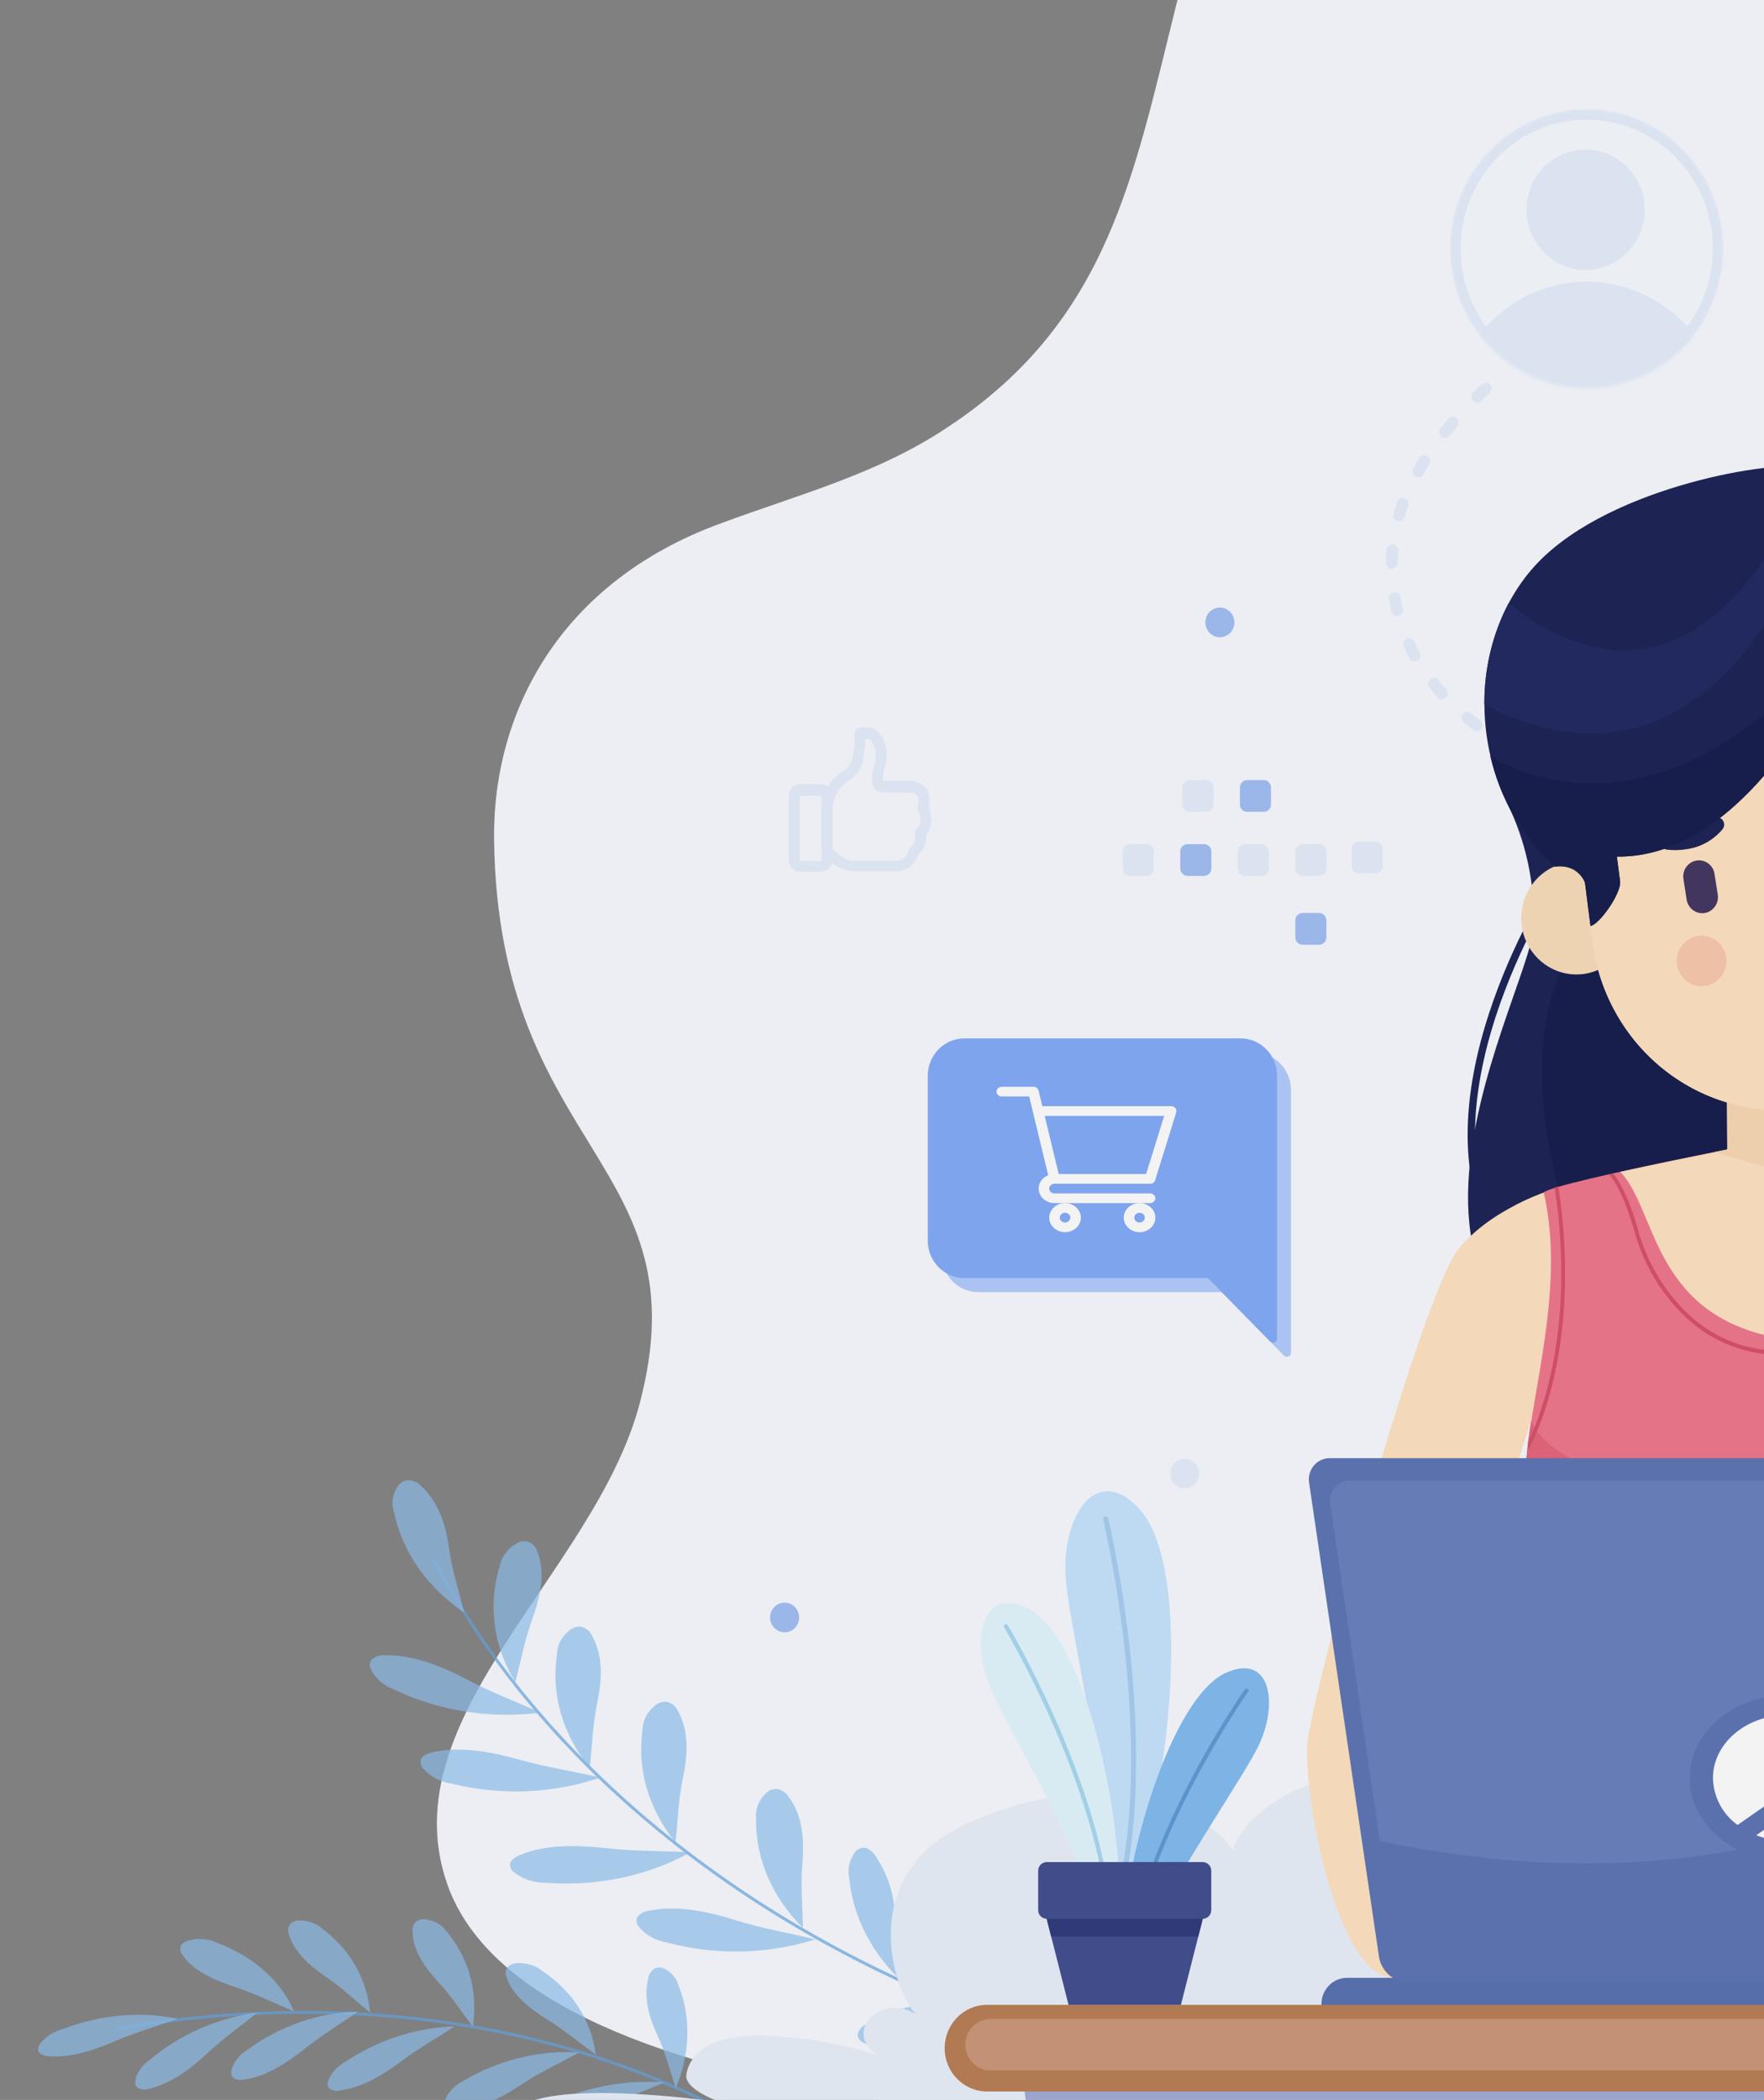 <svg width="579" height="689" viewBox="0 0 579 689" fill="none" xmlns="http://www.w3.org/2000/svg">
<rect x="0" y="0" width="579" height="689" fill="#808080" stroke="none"/>
<g opacity="0.9">
<path d="M209.869 460.831C231.034 381.441 163.691 378.265 162.172 275.852C161.564 233.988 183.539 191.17 236.35 171.799C262.275 162.166 288.148 155.55 311.238 140.043C363.897 105.217 372.096 57.555 386.223 1.029C417.768 -123.084 529.976 -203.084 652.763 -199.909C741.321 -197.58 821.373 -194.616 902.084 -116.179C957.528 -62.247 956.932 3.911 1008.07 59.325C1062.35 118.021 1073.56 146.178 1147.89 165.178C1218.12 182.803 1294.58 203.974 1348.35 257.535C1398.98 307.762 1391.54 360.319 1369.87 422.031C1345.97 490.041 1397.82 536.352 1451.85 562.868C1497.42 585.15 1557.87 583.192 1579.04 636.595C1601.92 694.444 1533.87 695.396 1470.63 695.396C1407.39 695.396 679.953 690.104 451.038 697.408C389.416 699.313 174.482 698.23 146.734 617.994C127.797 563.321 195.033 516.086 209.869 460.831Z" fill="#F7FAFF"/>
<path opacity="0.7" d="M142.275 511.459C177.095 578.072 244.57 632.569 325.277 662.101" stroke="#5FA3E1" stroke-miterlimit="10"/>
<path opacity="0.7" d="M152.527 529.254C140.162 520.824 131.92 509.021 129.313 496.011C128.798 494.476 128.693 492.867 129.007 491.296C129.321 489.724 130.046 488.227 131.132 486.907C131.822 486.211 132.799 485.748 133.879 485.606C134.743 485.638 135.586 485.832 136.344 486.173C137.102 486.514 137.754 486.993 138.251 487.573C144.286 493.156 146.414 500.896 147.459 508.318C148.504 515.741 150.477 521.229 152.373 529.254" fill="#8CC0F1"/>
<path opacity="0.7" d="M169.126 551.903C161.907 540.128 160.094 526.618 164.019 513.838C164.296 512.258 164.986 510.747 166.041 509.405C167.096 508.064 168.491 506.925 170.132 506.066C171.079 505.644 172.189 505.542 173.227 505.781C174.011 506.072 174.701 506.511 175.239 507.062C175.777 507.614 176.148 508.261 176.322 508.953C179.185 516.058 177.367 523.83 174.736 531.158C172.105 538.485 171.254 543.846 169.126 551.966" fill="#8CC0F1"/>
<path opacity="0.7" d="M193.538 580.007C184.644 569.07 180.841 555.876 182.821 542.831C182.821 541.204 183.261 539.597 184.111 538.127C184.961 536.656 186.199 535.359 187.735 534.329C188.611 533.821 189.69 533.606 190.753 533.727C191.57 533.946 192.313 534.318 192.924 534.813C193.536 535.309 193.998 535.914 194.274 536.582C198.143 543.37 197.562 551.268 196.015 558.786C194.467 566.304 194.506 571.855 193.538 579.976" fill="#8CC0F1"/>
<path opacity="0.7" d="M221.627 604.369C212.795 593.457 209.008 580.318 210.948 567.319C210.984 565.72 211.441 564.146 212.29 562.706C213.138 561.266 214.357 559.993 215.862 558.976C216.754 558.472 217.844 558.257 218.919 558.374C219.736 558.593 220.479 558.965 221.09 559.46C221.701 559.956 222.163 560.561 222.439 561.229C226.308 568.017 225.728 575.915 224.142 583.433C222.555 590.951 222.633 596.502 221.704 604.654" fill="#8CC0F1"/>
<path opacity="0.7" d="M263.645 632.632C253.392 622.501 247.902 609.696 248.169 596.534C248.013 594.937 248.278 593.332 248.945 591.827C249.613 590.322 250.667 588.952 252.038 587.81C252.858 587.241 253.903 586.936 254.978 586.954C255.821 587.109 256.608 587.422 257.279 587.867C257.95 588.313 258.487 588.88 258.847 589.523C263.606 595.868 263.954 603.829 263.374 611.315C262.793 618.802 263.374 624.448 263.567 632.632" fill="#8CC0F1"/>
<path opacity="0.7" d="M296.608 650.681C286.261 641.152 279.997 629.11 278.772 616.391C278.043 613.276 278.805 610.049 280.9 607.382C281.189 607.062 281.554 606.793 281.973 606.591C282.391 606.389 282.856 606.259 283.338 606.209C284.808 606.209 286.046 607.256 286.975 608.366C291.474 614.812 293.785 622.129 293.668 629.555C294.094 637.041 295.486 642.561 296.608 650.681Z" fill="#8CC0F1"/>
<path opacity="0.7" d="M177.443 561.927C160.868 564.017 143.921 561.35 129.468 554.377C127.597 553.686 125.923 552.683 124.55 551.433C123.178 550.182 122.139 548.711 121.498 547.113C121.224 546.244 121.377 545.321 121.924 544.544C122.509 544.007 123.244 543.594 124.066 543.34C124.887 543.086 125.772 542.998 126.644 543.084C136.123 543.084 145.215 546.764 153.34 551.078C161.464 555.392 168.197 557.771 177.443 561.927Z" fill="#8CC0F1"/>
<path opacity="0.7" d="M197.176 583.179C181.698 588.489 164.449 589.217 148.388 585.241C146.372 584.942 144.454 584.302 142.756 583.363C141.057 582.424 139.616 581.205 138.522 579.785C138.263 579.39 138.103 578.956 138.05 578.51C137.997 578.064 138.052 577.613 138.213 577.184C138.754 575.852 140.65 575.217 142.352 574.837C151.522 572.87 161.465 574.837 170.596 577.374C179.727 579.912 187 580.959 197.176 583.179Z" fill="#8CC0F1"/>
<path opacity="0.7" d="M226.657 607.731C212.781 615.447 196.077 618.988 179.378 617.755C177.326 617.782 175.288 617.464 173.392 616.82C171.495 616.177 169.78 615.221 168.352 614.012C167.653 613.309 167.32 612.409 167.423 611.506C167.655 610.11 169.319 609.19 170.905 608.524C179.417 605.098 189.631 605.352 199.226 606.399C208.821 607.446 216.134 607.224 226.657 607.731Z" fill="#8CC0F1"/>
<path opacity="0.7" d="M267.899 636.216C252.277 641.218 235.025 641.633 219.073 637.39C217.064 637.045 215.163 636.362 213.492 635.385C211.82 634.408 210.414 633.157 209.362 631.712C208.871 630.916 208.774 629.996 209.091 629.143C209.527 628.518 210.136 627.986 210.868 627.589C211.601 627.193 212.436 626.942 213.308 626.859C222.555 625.051 232.421 627.176 241.513 630.031C250.605 632.886 257.763 633.901 267.899 636.375" fill="#8CC0F1"/>
<path opacity="0.7" d="M337.897 652.553C326.677 662.757 311.51 669.479 294.951 671.585C292.965 672.017 290.892 672.108 288.861 671.851C286.83 671.595 284.886 670.996 283.151 670.094C282.264 669.56 281.667 668.763 281.487 667.874C281.54 667.154 281.799 666.454 282.242 665.832C282.686 665.209 283.302 664.681 284.041 664.289C291.276 659.277 301.258 657.533 310.853 656.645C320.448 655.756 327.528 654.075 337.936 652.521" fill="#8CC0F1"/>
<path opacity="0.7" d="M38.678 665.548C84.954 657.573 131.171 658.665 173.513 668.734C215.855 678.802 253.107 697.558 282.191 723.452" stroke="#5FA3E1" stroke-miterlimit="10"/>
<path opacity="0.7" d="M58.353 662.383C46.343 659.808 32.902 661.008 20.46 665.767C18.864 666.198 17.351 666.903 16.03 667.828C14.71 668.754 13.616 669.878 12.828 671.118C12.452 671.812 12.401 672.556 12.684 673.195C13.01 673.636 13.466 673.996 14.019 674.247C14.573 674.498 15.209 674.634 15.881 674.645C23.109 675.242 30.741 672.709 37.73 669.734C44.719 666.76 50.285 665.232 58.101 662.419" fill="#8CC0F1"/>
<path opacity="0.7" d="M84.633 660.3C71.545 661.982 58.901 667.536 48.999 675.954C47.693 676.882 46.6 678.011 45.796 679.263C44.992 680.515 44.496 681.861 44.342 683.207C44.325 683.946 44.647 684.62 45.24 685.09C45.791 685.388 46.437 685.559 47.127 685.59C47.816 685.621 48.529 685.51 49.208 685.267C56.585 683.398 62.849 678.537 68.222 673.538C73.594 668.539 78.342 665.323 84.631 660.194" fill="#8CC0F1"/>
<path opacity="0.7" d="M117.536 659.987C104.8 660.241 91.955 664.656 81.34 672.427C79.967 673.25 78.769 674.31 77.828 675.536C76.887 676.761 76.226 678.122 75.89 679.524C75.779 680.312 75.983 681.07 76.465 681.66C76.966 682.022 77.567 682.266 78.224 682.375C78.88 682.483 79.576 682.452 80.259 682.285C87.55 681.248 94.175 676.812 100.021 672.182C105.868 667.552 110.792 664.661 117.536 659.987Z" fill="#8CC0F1"/>
<path opacity="0.7" d="M149.177 664.857C136.443 665.231 123.594 669.447 112.968 676.738C111.606 677.517 110.418 678.51 109.486 679.65C108.554 680.79 107.9 682.049 107.569 683.342C107.457 684.07 107.659 684.768 108.14 685.308C108.641 685.637 109.241 685.856 109.897 685.948C110.553 686.041 111.249 686.005 111.932 685.843C119.223 684.807 125.854 680.639 131.707 676.3C137.56 671.961 142.519 669.234 149.239 664.849" fill="#8CC0F1"/>
<path opacity="0.7" d="M190.208 673.432C177.328 672.523 163.831 675.802 152.191 682.669C150.731 683.38 149.419 684.338 148.345 685.481C147.271 686.623 146.46 687.921 145.968 689.287C145.747 690.064 145.856 690.844 146.272 691.476C146.731 691.889 147.307 692.192 147.956 692.362C148.605 692.532 149.311 692.565 150.021 692.458C157.497 692.001 164.706 688.193 171.14 683.943C177.575 679.693 182.906 677.391 190.237 673.317" fill="#8CC0F1"/>
<path opacity="0.7" d="M218.009 683.257C205.755 682.281 192.789 684.625 181.067 689.934C178.031 691.018 175.448 692.941 173.852 695.306C173.704 695.611 173.631 695.927 173.638 696.235C173.645 696.543 173.731 696.837 173.892 697.098C174.385 697.927 175.811 698.049 177.075 698.019C184.443 697.379 191.778 695.163 198.307 691.603C205.095 688.34 210.524 686.469 218.103 683.243" fill="#8CC0F1"/>
<path opacity="0.7" d="M96.472 659.854C92.117 649.864 83.269 641.965 71.432 637.499C70.074 636.809 68.503 636.38 66.818 636.24C65.133 636.101 63.373 636.253 61.65 636.688C60.761 636.966 59.982 637.488 59.47 638.15C59.202 638.727 59.104 639.325 59.185 639.893C59.266 640.461 59.523 640.983 59.933 641.413C63.305 646.619 70.338 649.691 77.355 652.022C84.372 654.353 89.082 656.859 96.375 659.868" fill="#8CC0F1"/>
<path opacity="0.7" d="M121.493 660.326C120.511 649.429 114.994 639.732 105.884 632.889C104.903 631.938 103.667 631.202 102.253 630.727C100.838 630.252 99.278 630.049 97.669 630.131C97.241 630.174 96.814 630.289 96.415 630.469C96.015 630.648 95.65 630.888 95.341 631.176C94.948 631.701 94.694 632.28 94.601 632.865C94.508 633.449 94.578 634.024 94.805 634.541C96.403 640.434 101.604 644.922 107.062 648.659C112.52 652.396 115.957 655.835 121.493 660.326Z" fill="#8CC0F1"/>
<path opacity="0.7" d="M155.2 664.832C156.917 653.421 153.907 642.462 146.678 633.812C145.928 632.688 144.887 631.741 143.618 631.026C142.349 630.312 140.879 629.845 139.295 629.654C138.425 629.615 137.518 629.855 136.754 630.328C136.238 630.805 135.848 631.361 135.614 631.951C135.38 632.541 135.311 633.148 135.41 633.722C135.553 640.08 139.495 645.612 143.926 650.397C148.357 655.183 150.88 659.354 155.202 664.936" fill="#8CC0F1"/>
<path opacity="0.7" d="M195.517 673.98C194.145 663.007 187.97 653.37 178.039 646.703C176.97 645.766 175.631 645.054 174.107 644.612C172.583 644.17 170.909 644.009 169.191 644.138C168.274 644.265 167.397 644.667 166.742 645.261C166.331 645.799 166.073 646.389 165.99 646.981C165.907 647.573 166.001 648.149 166.264 648.662C168.123 654.572 173.789 658.959 179.601 662.602C185.413 666.245 189.33 669.615 195.387 673.999" fill="#8CC0F1"/>
<path opacity="0.7" d="M221.847 685.014C226.534 673.762 226.865 661.959 222.785 651.613C222.457 650.286 221.81 649.074 220.885 648.052C219.959 647.031 218.776 646.222 217.409 645.676C217.031 645.554 216.618 645.503 216.195 645.527C215.771 645.551 215.345 645.649 214.942 645.816C214.349 646.185 213.846 646.665 213.475 647.213C213.104 647.762 212.877 648.364 212.813 648.968C211.121 655.461 213.105 661.959 215.797 667.803C218.489 673.646 219.529 678.405 221.847 685.014Z" fill="#8CC0F1"/>
<path d="M539.727 670.865C539.971 661.839 539.971 652.802 539.727 643.754C539.238 631.716 537.853 618.944 529.013 609.34C523.351 603.204 511.945 592.1 503.431 588.832C479.397 579.628 462.695 578.094 436.828 583.329C425.544 585.63 408.313 594.901 404.647 607.139C397.274 594.667 362.77 577.594 317.309 598.335C281.054 614.842 292.867 652.357 300.485 660.827C299.4 660.063 298.132 659.491 296.762 659.15C295.393 658.808 293.951 658.704 292.529 658.844C291.108 658.984 289.737 659.365 288.506 659.963C287.274 660.56 286.208 661.362 285.375 662.315C284.543 663.269 283.962 664.354 283.67 665.502C283.379 666.649 283.382 667.834 283.681 668.98C283.979 670.127 284.567 671.21 285.405 672.16C286.243 673.11 287.314 673.907 288.55 674.5C277.22 670.764 265.222 668.567 253.028 667.997C247.024 667.436 240.943 668.076 235.308 669.864C232.528 670.796 230.118 672.339 228.342 674.322C226.566 676.306 225.495 678.652 225.246 681.102C225.246 686.004 236.774 689.806 236.774 689.806C236.774 689.806 187.076 682.336 171.352 690.639C152.777 700.41 163.572 703.145 166.994 703.111L472.513 699.777C478.256 699.777 486.404 698.409 492.188 698.409H541.886C540.268 689.29 539.547 680.079 539.727 670.865Z" fill="#E9F0FB"/>
<path fill-rule="evenodd" clip-rule="evenodd" d="M488.983 128.949C489.365 128.604 489.596 128.117 489.627 127.597C489.658 127.076 489.485 126.565 489.146 126.175C488.807 125.785 488.33 125.548 487.821 125.517C487.311 125.486 486.81 125.663 486.428 126.009C485.45 126.896 484.489 127.858 483.547 128.709C483.244 128.994 483.039 129.371 482.964 129.785C482.889 130.198 482.947 130.626 483.131 131.003C483.264 131.28 483.459 131.521 483.701 131.707C483.942 131.894 484.223 132.02 484.52 132.076C484.818 132.131 485.124 132.115 485.414 132.028C485.705 131.942 485.971 131.787 486.193 131.576C487.098 130.688 488.004 129.726 488.983 128.949ZM663.53 579.675C663.051 579.733 662.61 579.971 662.293 580.343C661.977 580.715 661.808 581.194 661.819 581.687C661.83 582.18 662.021 582.65 662.355 583.007C662.688 583.363 663.139 583.58 663.621 583.615H665.215H667.226H667.516C667.949 583.623 668.372 583.482 668.717 583.214C669.062 582.946 669.307 582.568 669.414 582.139C669.521 581.711 669.483 581.258 669.306 580.854C669.13 580.451 668.824 580.12 668.44 579.916C668.111 579.717 667.735 579.615 667.353 579.62H665.143L663.53 579.675ZM678.767 578.824C678.29 578.919 677.866 579.193 677.577 579.592C677.289 579.992 677.158 580.487 677.21 580.98C677.263 581.474 677.495 581.929 677.86 582.256C678.226 582.583 678.698 582.757 679.184 582.746L680.996 582.561L683.116 582.302C683.501 582.254 683.863 582.087 684.154 581.825C684.445 581.562 684.652 581.216 684.746 580.831C684.84 580.446 684.818 580.042 684.682 579.67C684.546 579.299 684.303 578.978 683.985 578.75C683.586 578.461 683.094 578.336 682.608 578.399L680.579 578.639L678.767 578.824ZM693.878 576.568C693.574 576.63 693.29 576.764 693.047 576.961C692.805 577.157 692.611 577.409 692.483 577.696C692.344 578.027 692.297 578.39 692.346 578.746C692.394 579.102 692.537 579.438 692.759 579.718C692.981 579.998 693.273 580.21 693.604 580.333C693.935 580.456 694.293 580.484 694.639 580.415L695.69 580.267L697.501 579.879L698.389 579.675C698.77 579.565 699.109 579.339 699.36 579.027C699.611 578.714 699.763 578.331 699.794 577.928C699.826 577.526 699.736 577.123 699.537 576.774C699.337 576.424 699.038 576.146 698.679 575.976C698.306 575.865 697.91 575.865 697.538 575.976L696.686 576.161L694.874 576.531L693.878 576.568ZM708.644 572.868C708.373 572.916 708.116 573.023 707.889 573.181C707.663 573.339 707.472 573.545 707.33 573.784C707.187 574.024 707.097 574.292 707.065 574.57C707.033 574.849 707.06 575.131 707.143 575.398C707.227 575.665 707.366 575.91 707.55 576.118C707.734 576.325 707.96 576.49 708.212 576.601C708.465 576.712 708.737 576.766 709.011 576.76C709.286 576.755 709.556 576.689 709.803 576.568L711.361 576.068L713.028 575.513L713.536 575.347C713.832 575.24 714.099 575.061 714.313 574.826C714.528 574.591 714.684 574.306 714.768 573.997C714.855 573.651 714.849 573.288 714.75 572.946C714.652 572.604 714.465 572.295 714.209 572.052C713.952 571.81 713.637 571.642 713.295 571.568C712.953 571.493 712.598 571.514 712.267 571.629L711.814 571.777L710.202 572.313L708.644 572.813V572.868ZM722.921 567.523C722.59 567.67 722.308 567.909 722.106 568.214C721.904 568.518 721.79 568.875 721.779 569.243C721.768 569.577 721.841 569.908 721.99 570.205C722.14 570.502 722.361 570.755 722.633 570.941C722.906 571.126 723.22 571.237 723.546 571.264C723.872 571.29 724.199 571.232 724.497 571.093L725.783 570.519L727.323 569.816L728.048 569.465C728.406 569.269 728.695 568.963 728.873 568.591C729.052 568.218 729.111 567.798 729.043 567.389C728.975 566.98 728.783 566.604 728.494 566.312C728.205 566.021 727.833 565.83 727.432 565.766C727.077 565.722 726.718 565.786 726.399 565.951L725.711 566.265L724.225 566.949L722.921 567.541V567.523ZM736.509 560.55C736.121 560.771 735.819 561.121 735.653 561.543C735.488 561.964 735.47 562.431 735.601 562.864C735.733 563.298 736.007 563.672 736.376 563.924C736.746 564.176 737.19 564.291 737.632 564.249C737.927 564.221 738.212 564.127 738.466 563.971L739.027 563.639L740.423 562.788L741.8 561.937C742.193 561.715 742.499 561.361 742.665 560.935C742.831 560.509 742.847 560.037 742.71 559.6C742.573 559.163 742.292 558.789 741.914 558.54C741.537 558.291 741.086 558.184 740.64 558.237C740.33 558.258 740.031 558.36 739.77 558.533L738.43 559.366L737.089 560.18L736.509 560.531V560.55ZM749.192 551.986C748.835 552.263 748.586 552.66 748.486 553.106C748.385 553.552 748.441 554.02 748.643 554.428C748.846 554.836 749.181 555.16 749.593 555.342C750.004 555.524 750.464 555.554 750.895 555.426C751.128 555.359 751.348 555.253 751.547 555.112L752.38 554.446L753.63 553.465L754.627 552.652C754.921 552.406 755.138 552.077 755.25 551.707C755.363 551.336 755.366 550.94 755.26 550.568C755.154 550.195 754.943 549.863 754.653 549.612C754.363 549.361 754.008 549.202 753.63 549.156C753.118 549.105 752.605 549.257 752.199 549.581L751.239 550.358L750.025 551.338L749.192 551.986ZM760.715 541.905C760.535 542.087 760.392 542.304 760.295 542.542C760.197 542.781 760.146 543.036 760.145 543.295C760.144 543.553 760.194 543.81 760.29 544.049C760.386 544.288 760.527 544.505 760.706 544.689C760.884 544.872 761.096 545.018 761.33 545.118C761.563 545.217 761.814 545.269 762.067 545.27C762.32 545.271 762.571 545.221 762.805 545.123C763.04 545.024 763.253 544.88 763.432 544.698L764.211 543.921L765.316 542.793L766.186 541.887C766.396 541.679 766.553 541.422 766.645 541.139C766.736 540.855 766.759 540.553 766.712 540.259C766.667 539.89 766.52 539.542 766.289 539.255C766.059 538.968 765.752 538.754 765.407 538.638C765.062 538.522 764.691 538.508 764.338 538.599C763.985 538.689 763.665 538.88 763.414 539.149L762.563 540.037L761.494 541.128L760.715 541.905ZM770.951 530.437C770.673 530.85 770.558 531.355 770.63 531.851C770.702 532.347 770.956 532.796 771.34 533.108C771.724 533.421 772.21 533.573 772.699 533.533C773.189 533.494 773.645 533.267 773.977 532.897L774.538 532.176L775.499 530.936L776.387 529.753C776.602 529.458 776.733 529.108 776.764 528.742C776.796 528.376 776.727 528.008 776.565 527.68C776.403 527.351 776.155 527.075 775.848 526.883C775.542 526.69 775.188 526.589 774.828 526.59C774.534 526.597 774.245 526.67 773.982 526.804C773.719 526.938 773.488 527.13 773.306 527.367L772.437 528.532L771.513 529.734L770.951 530.437ZM779.775 517.804C779.574 518.126 779.47 518.502 779.476 518.884C779.481 519.266 779.596 519.638 779.806 519.954C780.015 520.27 780.311 520.517 780.656 520.664C781.002 520.811 781.382 520.852 781.749 520.782C782.017 520.732 782.271 520.625 782.495 520.469C782.72 520.313 782.91 520.111 783.054 519.876L783.362 519.376L784.159 518.044L785.083 516.454C785.288 516.004 785.319 515.493 785.172 515.02C785.025 514.548 784.71 514.149 784.289 513.903C783.867 513.657 783.371 513.581 782.897 513.69C782.424 513.799 782.008 514.086 781.731 514.493L780.862 515.991L780.083 517.286L779.775 517.804ZM787.022 504.19C786.848 504.656 786.852 505.172 787.035 505.635C787.217 506.098 787.564 506.473 788.006 506.686C788.448 506.898 788.953 506.933 789.418 506.782C789.884 506.632 790.277 506.307 790.518 505.874L791.261 504.227L791.895 502.803L792.149 502.23C792.32 501.823 792.352 501.369 792.24 500.941C792.128 500.514 791.879 500.137 791.533 499.87C791.186 499.604 790.763 499.464 790.329 499.473C789.896 499.481 789.478 499.638 789.141 499.918C788.91 500.121 788.725 500.374 788.598 500.658L788.362 501.212L787.765 502.6L787.022 504.19ZM792.765 489.819C792.638 490.224 792.642 490.66 792.777 491.063C792.912 491.466 793.17 491.813 793.514 492.054C793.858 492.295 794.269 492.417 794.685 492.4C795.102 492.384 795.502 492.231 795.827 491.964C796.099 491.727 796.306 491.421 796.425 491.076L796.878 489.689L797.349 488.209L797.639 487.284C797.711 486.82 797.617 486.345 797.375 485.946C797.133 485.546 796.758 485.248 796.319 485.107C795.88 484.966 795.406 484.991 794.983 485.176C794.56 485.362 794.217 485.697 794.015 486.119L793.743 487.007L793.272 488.45L792.819 489.819H792.765ZM796.932 474.873C796.822 475.3 796.854 475.753 797.025 476.159C797.195 476.565 797.494 476.901 797.873 477.114C798.252 477.326 798.69 477.403 799.117 477.333C799.544 477.262 799.936 477.047 800.23 476.723C800.47 476.467 800.634 476.146 800.701 475.798L800.954 474.651L801.28 473.116L801.516 471.914C801.607 471.483 801.553 471.033 801.362 470.638C801.172 470.242 800.857 469.923 800.467 469.733C800.078 469.543 799.637 469.492 799.216 469.589C798.795 469.686 798.418 469.925 798.146 470.268C797.934 470.514 797.79 470.815 797.729 471.137L797.494 472.302L797.186 473.8L796.932 474.947V474.873ZM799.541 459.558C799.481 460.076 799.625 460.596 799.941 461.006C800.257 461.415 800.719 461.679 801.226 461.741C801.733 461.802 802.243 461.655 802.644 461.333C803.045 461.01 803.304 460.538 803.364 460.02L803.491 459.022L803.654 457.449L803.781 456.062C803.824 455.646 803.735 455.227 803.528 454.866C803.321 454.504 803.006 454.22 802.63 454.055C802.253 453.89 801.835 453.852 801.435 453.947C801.036 454.041 800.677 454.264 800.411 454.582C800.149 454.896 799.985 455.283 799.94 455.692L799.813 457.043L799.65 458.578L799.541 459.558ZM800.592 444.058C800.592 444.578 800.794 445.077 801.155 445.444C801.515 445.812 802.003 446.019 802.512 446.019C803.022 446.019 803.51 445.812 803.87 445.444C804.231 445.077 804.433 444.578 804.433 444.058V440.081C804.459 439.806 804.429 439.529 804.344 439.267C804.258 439.005 804.121 438.764 803.939 438.56C803.757 438.355 803.536 438.192 803.288 438.08C803.041 437.969 802.774 437.911 802.503 437.911C802.233 437.911 801.966 437.969 801.719 438.08C801.471 438.192 801.25 438.355 801.068 438.56C800.886 438.764 800.748 439.005 800.663 439.267C800.578 439.529 800.548 439.806 800.574 440.081V443.984L800.592 444.058ZM800.103 428.521C800.148 429.041 800.395 429.521 800.787 429.856C801.179 430.19 801.686 430.352 802.195 430.306C802.705 430.259 803.175 430.008 803.503 429.607C803.831 429.207 803.989 428.689 803.944 428.169V427.226L803.799 425.617L803.654 424.211C803.561 423.724 803.293 423.29 802.901 422.996C802.51 422.702 802.025 422.568 801.542 422.621C801.059 422.675 800.613 422.912 800.293 423.285C799.973 423.658 799.801 424.14 799.813 424.636L799.958 426.005L800.103 427.559V428.521ZM798.11 413.095C798.165 413.404 798.292 413.695 798.481 413.943C798.671 414.192 798.916 414.389 799.197 414.519C799.518 414.672 799.873 414.731 800.225 414.691C800.577 414.651 800.911 414.512 801.19 414.29C801.469 414.068 801.683 413.771 801.808 413.433C801.933 413.095 801.963 412.728 801.896 412.373L801.697 411.263L801.389 409.691L801.154 408.47C801.12 408.2 801.032 407.94 800.895 407.706C800.758 407.471 800.575 407.269 800.358 407.11C800.141 406.952 799.894 406.841 799.633 406.784C799.371 406.728 799.101 406.727 798.84 406.782C798.578 406.837 798.331 406.946 798.113 407.103C797.894 407.261 797.71 407.462 797.572 407.695C797.434 407.929 797.344 408.189 797.309 408.459C797.274 408.729 797.293 409.004 797.367 409.266L797.621 410.45L797.911 412.003L798.11 413.095ZM794.631 397.964C794.75 398.364 794.988 398.715 795.314 398.967C795.639 399.22 796.034 399.361 796.443 399.37C796.741 399.366 797.034 399.291 797.299 399.152C797.564 399.012 797.794 398.811 797.97 398.566C798.145 398.32 798.263 398.035 798.312 397.735C798.362 397.435 798.342 397.127 798.255 396.836L797.874 395.504L797.421 393.932L797.131 393.026C797.003 392.602 796.738 392.236 796.38 391.986C796.021 391.736 795.59 391.618 795.157 391.65C794.724 391.682 794.315 391.863 793.996 392.163C793.676 392.463 793.466 392.865 793.399 393.303C793.317 393.606 793.317 393.925 793.399 394.228L793.653 395.097L794.106 396.614L794.486 397.964H794.631ZM789.703 383.167C789.797 383.41 789.937 383.632 790.115 383.819C790.293 384.007 790.505 384.157 790.74 384.261C790.975 384.365 791.227 384.421 791.483 384.425C791.739 384.429 791.993 384.382 792.231 384.286C792.469 384.19 792.686 384.047 792.869 383.866C793.053 383.684 793.2 383.467 793.302 383.228C793.404 382.988 793.458 382.73 793.463 382.469C793.467 382.208 793.421 381.949 793.327 381.706L792.638 379.986L792.022 378.469L791.823 378.025C791.619 377.547 791.237 377.171 790.761 376.98C790.285 376.789 789.755 376.799 789.286 377.008C788.818 377.216 788.45 377.606 788.263 378.092C788.076 378.577 788.086 379.119 788.29 379.597L788.471 380.004L789.069 381.484L789.739 383.167H789.703ZM783.38 369.036C783.59 369.413 783.916 369.709 784.307 369.879C784.698 370.048 785.133 370.082 785.544 369.975C785.956 369.868 786.322 369.626 786.586 369.285C786.849 368.945 786.996 368.526 787.004 368.092C786.987 367.783 786.907 367.48 786.768 367.204L786.406 366.483L785.645 365.003L784.938 363.69C784.726 363.309 784.395 363.011 783.999 362.842C783.603 362.673 783.162 362.644 782.748 362.758C782.333 362.872 781.967 363.124 781.708 363.473C781.449 363.823 781.31 364.25 781.315 364.689C781.321 365.008 781.408 365.321 781.568 365.595L782.239 366.89L783 368.314L783.362 369.036H783.38ZM775.698 355.626C775.897 355.922 776.17 356.159 776.488 356.312C776.807 356.465 777.159 356.528 777.51 356.495C777.843 356.46 778.161 356.338 778.434 356.141C778.707 355.943 778.925 355.677 779.067 355.368C779.209 355.059 779.271 354.717 779.246 354.377C779.22 354.036 779.109 353.708 778.923 353.424L778.035 352.074L777.111 350.668L776.749 350.132C776.533 349.811 776.228 349.563 775.872 349.421C775.517 349.279 775.128 349.25 774.756 349.337C774.445 349.405 774.156 349.551 773.915 349.762C773.673 349.973 773.486 350.242 773.371 350.544C773.256 350.846 773.217 351.173 773.256 351.495C773.295 351.817 773.412 352.124 773.596 352.389L773.922 352.888L774.828 354.257L775.716 355.626H775.698ZM766.73 343.048C767.002 343.384 767.374 343.619 767.791 343.716C768.207 343.814 768.643 343.769 769.031 343.587C769.419 343.406 769.738 343.099 769.938 342.714C770.137 342.329 770.207 341.887 770.136 341.457C770.072 341.125 769.929 340.813 769.719 340.551L769.085 339.737L767.998 338.424L767.237 337.48C766.892 337.125 766.428 336.915 765.938 336.895C765.448 336.875 764.969 337.045 764.597 337.371C764.225 337.696 763.987 338.154 763.933 338.652C763.878 339.149 764.01 339.649 764.302 340.051L765.045 340.939L766.096 342.234L766.73 343.048ZM756.584 331.45C756.883 331.747 757.268 331.938 757.682 331.993C758.096 332.049 758.516 331.966 758.88 331.759C759.244 331.551 759.533 331.229 759.704 330.84C759.874 330.451 759.917 330.017 759.827 329.601C759.745 329.246 759.562 328.925 759.301 328.676L758.812 328.14L757.58 326.9L756.529 325.864C756.228 325.584 755.847 325.408 755.441 325.361C755.035 325.314 754.626 325.399 754.27 325.604C753.915 325.809 753.632 326.124 753.462 326.503C753.291 326.881 753.243 327.305 753.322 327.714C753.413 328.08 753.601 328.413 753.866 328.676L754.881 329.675L756.076 330.896L756.584 331.413V331.45ZM745.351 320.944C745.646 321.189 746.005 321.339 746.383 321.377C746.761 321.414 747.142 321.338 747.477 321.156C747.813 320.975 748.089 320.697 748.272 320.357C748.454 320.017 748.535 319.629 748.503 319.243C748.449 318.716 748.195 318.231 747.797 317.892L747.217 317.393L745.84 316.265L744.771 315.395C744.37 315.072 743.859 314.924 743.351 314.985C742.843 315.045 742.379 315.309 742.062 315.719C741.745 316.129 741.6 316.65 741.66 317.169C741.719 317.687 741.978 318.161 742.379 318.484L743.43 319.335L744.753 320.445L745.351 320.944ZM733.175 311.604C733.505 311.839 733.897 311.966 734.299 311.966C734.701 311.966 735.093 311.839 735.422 311.604C735.667 311.414 735.863 311.167 735.995 310.883C736.126 310.6 736.19 310.288 736.179 309.975C736.168 309.661 736.084 309.355 735.934 309.082C735.783 308.808 735.57 308.576 735.313 308.404L734.281 307.682L732.759 306.665L732.07 306.203C731.716 305.981 731.301 305.882 730.887 305.92C730.473 305.958 730.082 306.13 729.772 306.412C729.461 306.694 729.247 307.07 729.162 307.485C729.077 307.901 729.125 308.333 729.298 308.718C729.44 309.051 729.681 309.329 729.987 309.513L730.657 309.957L732.143 310.956L733.175 311.678V311.604ZM720.167 303.447C720.389 303.596 720.64 303.696 720.903 303.742C721.166 303.787 721.435 303.775 721.693 303.709C721.951 303.642 722.193 303.521 722.403 303.354C722.613 303.186 722.787 302.976 722.913 302.737C723.039 302.497 723.115 302.233 723.136 301.962C723.157 301.691 723.122 301.418 723.035 301.161C722.947 300.905 722.807 300.669 722.626 300.47C722.444 300.272 722.223 300.113 721.979 300.006L721.616 299.803L719.967 298.878L718.536 298.12C718.178 297.926 717.769 297.852 717.368 297.91C716.967 297.968 716.594 298.154 716.302 298.441C716.011 298.728 715.816 299.103 715.745 299.51C715.674 299.917 715.732 300.337 715.909 300.709C716.081 301.103 716.382 301.424 716.761 301.615L718.138 302.355L719.75 303.243L720.112 303.447H720.167ZM706.56 296.621C706.798 296.726 707.054 296.781 707.313 296.785C707.572 296.788 707.829 296.74 708.07 296.642C708.31 296.544 708.529 296.399 708.715 296.214C708.901 296.03 709.049 295.81 709.151 295.567C709.253 295.324 709.308 295.063 709.311 294.799C709.315 294.534 709.267 294.272 709.171 294.026C709.075 293.781 708.933 293.557 708.752 293.367C708.572 293.178 708.356 293.026 708.118 292.922L706.307 292.108L704.495 291.35C704.014 291.149 703.475 291.151 702.996 291.355C702.517 291.56 702.137 291.951 701.94 292.441C701.743 292.932 701.745 293.482 701.946 293.971C702.146 294.46 702.529 294.848 703.009 295.049L704.712 295.77L706.524 296.584L706.56 296.621ZM692.356 290.924C692.598 291.028 692.858 291.079 693.121 291.076C693.383 291.073 693.642 291.014 693.882 290.905C694.122 290.795 694.337 290.637 694.514 290.439C694.691 290.241 694.827 290.008 694.912 289.755C694.998 289.502 695.032 289.233 695.012 288.966C694.992 288.699 694.918 288.438 694.796 288.201C694.673 287.964 694.505 287.755 694.3 287.587C694.095 287.419 693.859 287.296 693.606 287.225L693.334 287.114L689.928 285.949C689.567 285.834 689.181 285.83 688.817 285.936C688.453 286.043 688.128 286.256 687.881 286.549C687.635 286.842 687.478 287.202 687.429 287.585C687.381 287.968 687.443 288.357 687.609 288.705C687.716 288.943 687.872 289.155 688.065 289.327C688.259 289.5 688.486 289.628 688.732 289.704L692.084 290.85H692.356V290.924ZM677.572 286.171C677.824 286.302 678.101 286.374 678.383 286.383C678.666 286.392 678.947 286.337 679.206 286.223C679.466 286.108 679.697 285.936 679.884 285.719C680.071 285.503 680.209 285.247 680.287 284.97C680.366 284.692 680.384 284.401 680.34 284.116C680.295 283.831 680.19 283.559 680.031 283.321C679.872 283.082 679.663 282.882 679.42 282.735C679.176 282.589 678.904 282.498 678.622 282.471L674.89 281.399C674.649 281.325 674.396 281.304 674.146 281.335C673.897 281.367 673.657 281.452 673.441 281.584C673.107 281.773 672.836 282.061 672.662 282.408C672.489 282.756 672.421 283.149 672.468 283.537C672.515 283.924 672.674 284.288 672.924 284.583C673.175 284.878 673.506 285.089 673.876 285.19L677.499 286.245L677.572 286.171ZM662.733 282.212C663.16 282.356 663.622 282.343 664.041 282.175C664.459 282.006 664.806 281.694 665.021 281.291C665.237 280.888 665.307 280.421 665.22 279.971C665.133 279.521 664.894 279.116 664.545 278.828C664.31 278.607 664.023 278.454 663.711 278.384C662.498 278.162 661.157 277.773 659.943 277.477C659.561 277.389 659.162 277.422 658.798 277.57C658.434 277.718 658.123 277.976 657.905 278.308C657.688 278.64 657.574 279.032 657.578 279.432C657.583 279.832 657.706 280.221 657.932 280.548C658.209 280.938 658.614 281.213 659.073 281.325C660.287 281.602 661.628 281.991 662.824 282.212H662.733ZM647.732 278.865C648.197 278.912 648.663 278.784 649.043 278.506C649.422 278.227 649.689 277.817 649.794 277.352C649.898 276.886 649.833 276.398 649.61 275.979C649.387 275.559 649.022 275.237 648.583 275.073L644.778 274.333C644.361 274.248 643.927 274.308 643.546 274.502C643.165 274.696 642.858 275.014 642.673 275.406C642.489 275.798 642.437 276.241 642.526 276.666C642.615 277.092 642.84 277.474 643.166 277.755C643.422 277.975 643.727 278.127 644.054 278.199L647.84 278.939L647.732 278.865ZM632.603 276.072C633.01 276.134 633.426 276.063 633.79 275.868C634.155 275.673 634.449 275.365 634.631 274.988C634.812 274.611 634.872 274.185 634.8 273.771C634.729 273.357 634.531 272.978 634.234 272.687C633.961 272.418 633.612 272.243 633.237 272.187L629.414 271.558C628.934 271.379 628.403 271.402 627.94 271.623C627.476 271.843 627.117 272.242 626.941 272.733C626.766 273.224 626.789 273.765 627.004 274.239C627.22 274.712 627.611 275.079 628.092 275.258C628.309 275.407 628.557 275.502 628.816 275.535L632.603 276.164V276.072ZM617.402 273.741C617.78 273.798 618.166 273.74 618.511 273.572C618.855 273.404 619.144 273.136 619.338 272.8C619.533 272.465 619.625 272.078 619.602 271.688C619.58 271.299 619.445 270.925 619.214 270.615C619.066 270.4 618.875 270.219 618.653 270.085C618.431 269.951 618.184 269.867 617.928 269.838L614.105 269.32C613.682 269.26 613.252 269.345 612.882 269.562C612.512 269.778 612.224 270.115 612.062 270.517C611.9 270.92 611.874 271.367 611.988 271.786C612.102 272.206 612.349 272.575 612.692 272.835C612.953 273.047 613.266 273.181 613.597 273.223L617.42 273.741H617.402ZM602.129 271.891C602.392 271.944 602.663 271.94 602.925 271.879C603.187 271.819 603.433 271.704 603.649 271.542C603.865 271.379 604.046 271.173 604.18 270.935C604.313 270.698 604.397 270.434 604.426 270.162C604.455 269.89 604.429 269.614 604.348 269.353C604.267 269.092 604.134 268.851 603.957 268.645C603.781 268.439 603.564 268.272 603.321 268.156C603.078 268.04 602.814 267.977 602.546 267.97L598.705 267.563C598.297 267.526 597.889 267.622 597.539 267.836C597.188 268.051 596.912 268.373 596.752 268.756C596.591 269.14 596.553 269.566 596.643 269.972C596.734 270.379 596.948 270.747 597.255 271.022C597.55 271.281 597.918 271.437 598.306 271.466L602.129 271.891ZM586.819 270.356C587.23 270.39 587.641 270.29 587.992 270.069C588.343 269.849 588.616 269.52 588.772 269.13C588.927 268.74 588.957 268.31 588.857 267.902C588.757 267.494 588.532 267.129 588.214 266.86C587.91 266.621 587.546 266.473 587.163 266.435L583.304 266.102C583.052 266.08 582.798 266.109 582.557 266.187C582.316 266.266 582.092 266.392 581.899 266.558C581.705 266.725 581.546 266.929 581.429 267.158C581.313 267.388 581.242 267.639 581.221 267.896C581.199 268.154 581.228 268.413 581.305 268.659C581.381 268.905 581.505 269.134 581.668 269.331C581.831 269.529 582.031 269.692 582.256 269.81C582.48 269.929 582.726 270.001 582.978 270.023L586.819 270.356ZM571.401 268.95C571.889 268.968 572.365 268.797 572.735 268.471C573.104 268.146 573.34 267.69 573.395 267.195C573.45 266.7 573.32 266.202 573.031 265.8C572.742 265.399 572.315 265.123 571.836 265.029L568.013 264.604C567.667 264.563 567.317 264.616 566.999 264.759C566.68 264.903 566.405 265.13 566.201 265.418C566.012 265.698 565.896 266.023 565.866 266.362C565.835 266.701 565.891 267.042 566.028 267.353C566.164 267.663 566.377 267.933 566.646 268.135C566.914 268.337 567.229 268.465 567.56 268.506L571.401 268.95ZM556.182 266.916C556.529 266.938 556.876 266.864 557.186 266.701C557.496 266.539 557.757 266.295 557.942 265.994C558.128 265.693 558.23 265.347 558.239 264.992C558.248 264.636 558.164 264.285 557.994 263.975C557.854 263.717 557.657 263.497 557.417 263.333C557.178 263.169 556.903 263.065 556.617 263.031L552.848 262.403C552.6 262.358 552.345 262.363 552.098 262.419C551.852 262.474 551.618 262.579 551.411 262.727C551.204 262.874 551.028 263.062 550.892 263.28C550.756 263.497 550.664 263.739 550.62 263.993C550.576 264.247 550.581 264.507 550.636 264.759C550.69 265.011 550.793 265.249 550.937 265.46C551.082 265.672 551.266 265.852 551.479 265.99C551.692 266.129 551.929 266.223 552.178 266.268C553.446 266.509 554.732 266.712 556.019 266.916H556.182ZM540.818 263.975C541.205 264.038 541.602 263.979 541.956 263.807C542.311 263.635 542.605 263.357 542.801 263.011C542.998 262.664 543.086 262.265 543.056 261.866C543.025 261.466 542.877 261.086 542.63 260.775C542.354 260.444 541.978 260.216 541.561 260.127L537.828 259.258C537.458 259.166 537.069 259.189 536.711 259.324C536.353 259.459 536.043 259.699 535.82 260.014C535.596 260.33 535.47 260.706 535.456 261.095C535.443 261.484 535.544 261.869 535.745 262.199C536.014 262.643 536.444 262.962 536.941 263.087L540.745 263.975H540.818ZM525.726 260.017C526.12 260.143 526.543 260.136 526.933 259.997C527.323 259.859 527.658 259.596 527.89 259.247C528.122 258.898 528.238 258.482 528.22 258.061C528.202 257.64 528.052 257.236 527.791 256.909C527.54 256.598 527.207 256.367 526.831 256.243C525.617 255.892 524.403 255.503 523.207 255.115C522.962 254.999 522.695 254.937 522.424 254.934C522.153 254.93 521.885 254.986 521.637 255.096C521.388 255.206 521.165 255.368 520.983 255.572C520.8 255.776 520.662 256.017 520.577 256.28C520.492 256.542 520.463 256.82 520.49 257.095C520.518 257.37 520.603 257.636 520.738 257.875C520.873 258.115 521.057 258.322 521.276 258.484C521.496 258.646 521.746 258.758 522.012 258.814C523.262 259.221 524.494 259.61 525.744 259.98L525.726 260.017ZM510.978 254.837C511.33 254.977 511.714 255.009 512.084 254.93C512.454 254.851 512.793 254.665 513.061 254.394C513.288 254.164 513.456 253.88 513.548 253.567C513.64 253.255 513.655 252.923 513.59 252.604C513.525 252.284 513.383 251.986 513.177 251.737C512.971 251.487 512.707 251.294 512.409 251.175L508.894 249.695C508.49 249.509 508.034 249.472 507.606 249.59C507.178 249.708 506.802 249.973 506.544 250.342C506.286 250.71 506.16 251.158 506.189 251.61C506.218 252.062 506.399 252.49 506.702 252.821C506.893 253.024 507.121 253.188 507.372 253.302C508.568 253.839 509.764 254.338 510.996 254.837H510.978ZM496.792 248.105C497.071 248.254 497.382 248.332 497.697 248.332C498.013 248.332 498.324 248.254 498.603 248.105C498.924 247.948 499.197 247.705 499.391 247.401C499.585 247.097 499.694 246.744 499.705 246.381C499.717 246.018 499.63 245.659 499.455 245.344C499.279 245.028 499.023 244.767 498.712 244.59C497.589 243.974 496.483 243.357 495.396 242.741C495.145 242.578 494.858 242.481 494.561 242.458C494.264 242.436 493.966 242.488 493.693 242.611C493.359 242.748 493.07 242.977 492.857 243.273C492.645 243.57 492.518 243.921 492.491 244.288C492.465 244.654 492.54 245.02 492.707 245.345C492.875 245.67 493.129 245.941 493.44 246.126C494.563 246.791 495.704 247.457 496.864 248.086L496.792 248.105ZM483.529 239.504C483.857 239.764 484.258 239.909 484.673 239.916C485.088 239.924 485.495 239.794 485.831 239.546C486.168 239.298 486.417 238.946 486.541 238.541C486.665 238.137 486.657 237.702 486.519 237.303C486.396 236.93 486.169 236.602 485.866 236.359C484.852 235.601 483.855 234.806 482.877 233.992C482.483 233.661 481.976 233.503 481.468 233.553C480.96 233.603 480.493 233.858 480.168 234.26C479.844 234.662 479.689 235.18 479.739 235.698C479.788 236.217 480.037 236.694 480.431 237.025C481.464 237.876 482.478 238.708 483.529 239.504ZM471.825 228.831C472.113 229.145 472.493 229.354 472.908 229.427C473.323 229.501 473.75 229.434 474.125 229.238C474.499 229.041 474.801 228.726 474.984 228.339C475.168 227.952 475.222 227.514 475.141 227.093C475.076 226.753 474.919 226.439 474.688 226.186C473.836 225.243 473.039 224.337 472.242 223.282C472.09 223.056 471.894 222.864 471.666 222.718C471.438 222.573 471.183 222.478 470.917 222.439C470.651 222.4 470.38 222.417 470.121 222.491C469.862 222.564 469.621 222.692 469.413 222.866C469.205 223.04 469.034 223.256 468.912 223.5C468.791 223.745 468.72 224.013 468.705 224.287C468.69 224.561 468.731 224.835 468.825 225.092C468.919 225.349 469.065 225.583 469.252 225.779C470.086 226.815 470.937 227.832 471.825 228.831ZM462.549 215.717C462.645 215.982 462.796 216.222 462.991 216.422C463.186 216.623 463.421 216.778 463.68 216.878C463.938 216.978 464.215 217.02 464.491 217.002C464.767 216.984 465.036 216.905 465.28 216.772C465.524 216.639 465.737 216.454 465.905 216.23C466.073 216.006 466.192 215.747 466.254 215.472C466.317 215.197 466.321 214.911 466.266 214.635C466.211 214.358 466.099 214.096 465.937 213.867C465.321 212.739 464.759 211.629 464.216 210.464C463.997 209.993 463.604 209.63 463.123 209.455C462.642 209.28 462.113 209.307 461.652 209.53C461.191 209.753 460.835 210.154 460.663 210.645C460.492 211.136 460.518 211.676 460.737 212.147C461.299 213.368 461.915 214.57 462.549 215.847V215.717ZM456.697 200.642C456.762 200.957 456.907 201.249 457.117 201.489C457.326 201.729 457.594 201.909 457.892 202.011C458.221 202.134 458.576 202.164 458.92 202.098C459.264 202.031 459.584 201.871 459.846 201.634C460.108 201.397 460.302 201.092 460.408 200.751C460.514 200.41 460.527 200.047 460.447 199.699C460.139 198.46 459.867 197.239 459.65 196C459.578 195.557 459.36 195.154 459.032 194.856C458.704 194.557 458.286 194.383 457.848 194.361C457.409 194.34 456.977 194.472 456.622 194.737C456.268 195.001 456.013 195.382 455.899 195.815C455.827 196.1 455.827 196.399 455.899 196.684C456.135 198.016 456.407 199.348 456.733 200.661L456.697 200.642ZM454.885 184.513C454.858 184.962 454.984 185.407 455.24 185.772C455.496 186.138 455.868 186.403 456.293 186.522C456.717 186.641 457.169 186.608 457.573 186.427C457.976 186.247 458.306 185.93 458.508 185.531C458.658 185.246 458.739 184.929 458.744 184.606C458.744 183.348 458.835 182.072 458.943 180.906C459.023 180.44 458.934 179.96 458.694 179.555C458.454 179.15 458.078 178.848 457.636 178.704C457.195 178.559 456.717 178.583 456.291 178.77C455.865 178.958 455.52 179.296 455.32 179.723C455.165 179.974 455.072 180.259 455.048 180.555C454.939 181.887 454.867 183.256 454.849 184.606L454.885 184.513ZM457.421 168.477C457.286 168.891 457.286 169.339 457.421 169.753C457.553 170.136 457.798 170.468 458.123 170.703C458.447 170.937 458.835 171.063 459.233 171.063C459.631 171.063 460.019 170.937 460.343 170.703C460.668 170.468 460.913 170.136 461.045 169.753C461.387 168.499 461.792 167.265 462.259 166.054C462.35 165.811 462.394 165.552 462.388 165.292C462.381 165.031 462.325 164.775 462.221 164.537C462.118 164.299 461.97 164.085 461.785 163.905C461.6 163.726 461.383 163.585 461.145 163.492C460.907 163.398 460.653 163.354 460.398 163.36C460.143 163.367 459.892 163.424 459.659 163.53C459.426 163.636 459.216 163.787 459.04 163.976C458.864 164.164 458.727 164.387 458.635 164.629C458.164 165.887 457.729 167.2 457.349 168.477H457.421ZM463.835 153.679C463.708 153.903 463.625 154.15 463.591 154.406C463.557 154.662 463.573 154.923 463.638 155.173C463.703 155.422 463.815 155.657 463.969 155.862C464.122 156.068 464.314 156.241 464.533 156.371C464.752 156.501 464.993 156.585 465.244 156.62C465.495 156.654 465.75 156.638 465.995 156.572C466.24 156.506 466.47 156.391 466.671 156.234C466.872 156.078 467.041 155.882 467.169 155.659C467.803 154.549 468.455 153.458 469.125 152.366C469.348 152.016 469.454 151.602 469.428 151.186C469.402 150.769 469.245 150.372 468.981 150.054C468.788 149.816 468.544 149.627 468.266 149.503C467.989 149.38 467.687 149.325 467.385 149.343C467.083 149.361 466.79 149.451 466.529 149.607C466.268 149.763 466.046 149.979 465.882 150.239C465.176 151.386 464.487 152.533 463.835 153.679ZM472.84 140.454C472.603 140.753 472.457 141.116 472.419 141.498C472.381 141.88 472.453 142.266 472.626 142.607C472.799 142.948 473.065 143.231 473.393 143.42C473.72 143.609 474.095 143.697 474.47 143.673C474.732 143.651 474.988 143.576 475.221 143.452C475.454 143.328 475.661 143.158 475.829 142.951C476.626 141.953 477.442 140.972 478.275 139.992C478.561 139.665 478.732 139.25 478.76 138.813C478.788 138.376 478.672 137.942 478.43 137.58C478.188 137.218 477.834 136.949 477.425 136.816C477.016 136.684 476.576 136.695 476.173 136.848C475.87 136.969 475.597 137.158 475.376 137.402C474.525 138.401 473.673 139.419 472.84 140.454Z" fill="#E5EDFC"/>
<path fill-rule="evenodd" clip-rule="evenodd" d="M507.101 292.256C507.282 291.981 507.561 291.788 507.879 291.719C508.197 291.65 508.528 291.71 508.804 291.886C508.939 291.974 509.055 292.089 509.146 292.223C509.238 292.358 509.302 292.509 509.336 292.669C509.37 292.829 509.372 292.994 509.343 293.155C509.314 293.316 509.254 293.469 509.166 293.606C509.039 293.828 460.592 370.682 498.857 415.481C498.975 415.607 499.065 415.757 499.123 415.921C499.18 416.085 499.204 416.26 499.192 416.434C499.18 416.608 499.133 416.777 499.053 416.932C498.974 417.086 498.864 417.222 498.73 417.33C498.61 417.439 498.471 417.523 498.319 417.576C498.167 417.629 498.007 417.651 497.847 417.641C497.687 417.631 497.53 417.588 497.387 417.516C497.243 417.443 497.114 417.343 497.009 417.219C457.53 370.904 506.974 292.497 507.101 292.256Z" fill="#121A4F"/>
<path fill-rule="evenodd" clip-rule="evenodd" d="M514.945 240.373L494.581 263.272C500.846 275.895 503.876 289.933 503.386 304.076C502.408 327.233 425.95 455.563 567.215 454.897C708.48 454.231 629.867 379.838 629.867 379.838C629.867 379.838 676.466 364.449 652.931 295.567C629.396 226.686 514.945 240.373 514.945 240.373Z" fill="#121A4F"/>
<path fill-rule="evenodd" clip-rule="evenodd" d="M631.118 381.132C630.302 380.3 629.813 379.838 629.813 379.838C631.27 379.33 632.687 378.711 634.053 377.988C638.484 372.891 642.518 367.449 646.119 361.711C665.379 331.136 644.887 289.093 644.887 289.093L634.017 285.782C634.017 285.782 612.275 277.847 606.477 275.85C600.68 273.852 533.263 278.162 514.076 314.878C494.889 351.593 516.25 404.827 516.25 404.827C516.25 404.827 595.715 402.2 600.245 401.867C603.651 401.571 616.714 396.374 631.118 381.132Z" fill="#0B1345"/>
<path fill-rule="evenodd" clip-rule="evenodd" d="M535.654 400.535L513.623 389.031C513.623 389.031 490.342 394.949 478.438 410.228C466.535 425.506 430.48 556.111 429.121 572.073C427.762 588.036 438.361 648.927 457.748 648.927C477.134 648.927 486.736 515.843 486.736 515.843L502.571 465.902L535.654 400.535Z" fill="#FFE1BF"/>
<path fill-rule="evenodd" clip-rule="evenodd" d="M535.654 400.535L513.623 389.031C508.068 390.582 502.678 392.695 497.534 395.338C500.397 396.744 502.625 400.35 502.371 408.286C501.683 429.113 470.556 508.648 463.744 530.881C456.932 553.114 451.496 566.321 451.496 566.321L437.328 535.949C436.042 540.851 434.882 545.456 433.85 549.637C439.14 578.824 445.753 618.832 446.641 641.694C449.92 646.152 453.634 648.889 457.747 648.889C477.133 648.889 486.736 515.806 486.736 515.806L502.571 465.865L535.654 400.535Z" fill="#FFE1BF"/>
<path fill-rule="evenodd" clip-rule="evenodd" d="M594.03 371.847C594.03 371.847 652.569 393.137 669.111 401.164C669.111 401.164 665.94 404.531 662.389 422.861C658.838 441.191 662.389 468.011 658.657 494.406C655.939 513.476 643.293 609.973 636.481 662.041L492.19 650.166C492.19 647.854 492.063 645.061 491.918 641.898C503.767 651.313 515.127 651.738 508.097 624.215C495.85 576.29 498.241 492.889 502.318 467.919C506.394 442.948 512.482 416.59 506.702 391.232C510.579 387.662 594.03 371.847 594.03 371.847Z" fill="#F07188"/>
<path fill-rule="evenodd" clip-rule="evenodd" d="M632.477 386.201C647.134 391.75 662.009 397.705 669.111 401.164C669.111 401.164 665.94 404.531 662.389 422.861C658.838 441.191 662.389 468.011 658.657 494.406C658.114 498.216 657.171 505.152 655.958 514.197C623.345 519.376 527.067 530.641 503.949 528.551C502.292 528.402 500.646 528.148 499.021 527.792C499.021 501.786 500.506 479.054 502.318 467.919C502.427 467.271 502.535 466.642 502.626 466.069C510.797 490.651 613.489 504.375 613.489 504.375C613.489 504.375 630.502 465.939 626.172 451.697C621.842 437.455 601.242 437.843 601.242 437.843L601.767 425.117C601.767 425.117 622.186 396.892 627.132 388.309C627.694 387.162 629.614 386.515 632.477 386.201Z" fill="#E45E76"/>
<path fill-rule="evenodd" clip-rule="evenodd" d="M640.774 389.401L641.988 389.881C639.397 400.591 635.9 413.15 631.117 420.549C626.87 427.591 621.061 433.515 614.159 437.843C606.731 442.245 597.019 444.89 583.359 444.539C572.823 444.337 562.682 440.415 554.66 433.441C546.006 425.707 539.716 415.594 536.542 404.309C532.81 390.991 529.295 386.552 528.081 385.35L529.512 385.035C531.179 387.033 534.458 392.138 537.774 403.939C540.891 414.987 547.062 424.883 555.548 432.442C563.329 439.182 573.155 442.966 583.359 443.152C596.675 443.485 606.169 440.914 613.416 436.641C620.129 432.423 625.786 426.666 629.94 419.827C634.723 412.558 638.165 400.055 640.81 389.401H640.774ZM664.835 399.204L665.904 399.666C663.077 404.771 659.109 415.462 655.468 437.843C651.101 464.663 656.102 476.686 659.943 481.847C659.943 482.457 659.852 483.067 659.798 483.696C655.685 478.924 649.471 466.624 654.199 437.64C657.823 415.647 661.827 404.679 664.835 399.222V399.204ZM501.339 475.354C501.435 474.504 501.526 473.69 501.611 472.913C504.908 466.31 517.428 437.233 510.289 389.678L511.521 389.29C519.729 443.577 502.462 474.208 501.973 474.91C501.935 474.98 501.886 475.042 501.828 475.095C501.77 475.172 501.696 475.235 501.612 475.28C501.527 475.325 501.434 475.35 501.339 475.354Z" fill="#D64962"/>
<path fill-rule="evenodd" clip-rule="evenodd" d="M589.5 307.941H589.935C596.064 307.877 601.967 310.296 606.352 314.668C610.736 319.041 613.244 325.009 613.325 331.266L613.615 379.116C622.112 382.279 632.277 386.127 641.788 389.844C626.805 422.861 609.176 444.687 580.912 438.435C542.231 429.871 543.608 396.707 531.831 384.48C542.829 382.057 555.747 379.412 566.943 377.174L566.672 331.821C566.623 325.571 568.995 319.555 573.271 315.083C577.546 310.61 583.38 308.044 589.5 307.941Z" fill="#FFE1BF"/>
<path fill-rule="evenodd" clip-rule="evenodd" d="M611.876 323.257C612.819 325.805 613.31 328.505 613.326 331.229L613.616 379.079C622.113 382.242 632.277 386.09 641.789 389.807C630.773 414.093 618.236 432.35 601.241 437.769C628.418 419.088 620.029 396.022 614.25 393.599C608.47 391.176 562.56 378.007 562.56 378.007L566.944 377.137L566.672 331.784C566.649 328.293 567.38 324.84 568.815 321.672C570.249 318.503 572.351 315.697 574.97 313.453C587.2 313.324 599.393 317.208 611.876 323.257Z" fill="#F9D7B1"/>
<path fill-rule="evenodd" clip-rule="evenodd" d="M512.7 283.378C512.265 283.489 511.83 283.637 511.413 283.785C507.533 285.18 504.233 287.881 502.056 291.445C499.879 295.01 498.956 299.224 499.437 303.395C499.918 307.566 501.776 311.446 504.704 314.396C507.632 317.347 511.456 319.192 515.548 319.628C519.64 320.064 523.755 319.066 527.217 316.797C530.68 314.528 533.282 311.124 534.598 307.145C535.913 303.165 535.862 298.847 534.454 294.9C533.046 290.954 530.364 287.615 526.85 285.431C528.009 290.758 528.027 297.565 521.414 299.137L520.237 288.575C520.104 287.715 519.8 286.891 519.342 286.156C518.884 285.421 518.283 284.79 517.576 284.302C516.869 283.815 516.071 283.481 515.232 283.322C514.393 283.163 513.531 283.182 512.7 283.378Z" fill="#F9DBB8"/>
<path fill-rule="evenodd" clip-rule="evenodd" d="M568.483 181.646C584.734 179.485 601.161 183.978 614.177 194.143C627.193 204.308 635.739 219.319 637.947 235.897L645.376 292.811C647.483 309.397 643.078 326.161 633.122 339.444C623.166 352.726 608.468 361.449 592.236 363.709C575.986 365.87 559.558 361.377 546.542 351.212C533.526 341.047 524.98 326.036 522.772 309.458L515.362 252.544C513.249 235.96 517.65 219.196 527.603 205.913C537.556 192.629 552.252 183.906 568.483 181.646Z" fill="#FFE1BF"/>
<path fill-rule="evenodd" clip-rule="evenodd" d="M568.484 181.646C583.844 179.61 599.395 183.511 612.081 192.585C624.767 201.658 633.67 215.247 637.042 230.681C636.669 233.916 635.711 237.052 634.215 239.929L605.643 238.228C605.643 238.228 586.837 274.925 548.21 283.84C537.828 286.245 534.585 296.936 536.705 307.072C541.869 331.802 562.65 367.223 613.833 356.458C607.142 360.237 599.817 362.703 592.236 363.727C575.986 365.889 559.558 361.396 546.542 351.231C533.527 341.065 524.981 326.054 522.772 309.477L515.362 252.562C513.245 235.975 517.643 219.207 527.596 205.919C537.549 192.632 552.249 183.906 568.484 181.646Z" fill="#FFE1BF"/>
<path fill-rule="evenodd" clip-rule="evenodd" d="M557.287 307.072C558.878 306.824 560.504 307.063 561.961 307.759C563.419 308.454 564.641 309.575 565.474 310.98C566.308 312.385 566.714 314.01 566.643 315.651C566.571 317.292 566.025 318.874 565.073 320.198C564.12 321.521 562.805 322.527 561.293 323.088C559.781 323.648 558.14 323.739 556.578 323.348C555.016 322.956 553.602 322.101 552.516 320.89C551.429 319.678 550.719 318.166 550.475 316.542C550.313 315.464 550.36 314.363 550.615 313.303C550.87 312.244 551.326 311.245 551.959 310.366C552.592 309.486 553.388 308.743 554.302 308.178C555.216 307.613 556.231 307.237 557.287 307.072Z" fill="#FAC6A8"/>
<path fill-rule="evenodd" clip-rule="evenodd" d="M547.775 274.074C547.473 274.03 547.165 274.048 546.87 274.125C546.574 274.203 546.296 274.339 546.053 274.527C545.809 274.714 545.603 274.948 545.448 275.217C545.293 275.485 545.191 275.782 545.148 276.09C545.105 276.399 545.122 276.713 545.198 277.014C545.274 277.316 545.408 277.6 545.591 277.849C545.775 278.098 546.004 278.307 546.267 278.466C546.53 278.624 546.821 278.728 547.123 278.772C549.337 279.034 551.576 278.972 553.772 278.587C558.302 277.94 562.441 275.616 565.404 272.058C565.795 271.567 565.98 270.938 565.917 270.308C565.854 269.679 565.549 269.101 565.069 268.701C564.588 268.301 563.972 268.112 563.355 268.177C562.738 268.241 562.172 268.552 561.78 269.043C558.501 273.223 552.866 274.629 547.775 274.074Z" fill="#121A4F"/>
<path fill-rule="evenodd" clip-rule="evenodd" d="M530.708 281.047L531.759 289.112C532.266 292.996 524.964 303.391 522.047 303.798L520.236 289.611C520.236 289.611 518.152 283.285 510.289 284.358C482.46 259.314 479.778 213.941 502.498 187.121C525.218 160.301 580.405 151.312 590.424 153.291C600.443 155.27 612.637 170.641 612.637 170.641C612.637 170.641 619.884 162.058 627.964 164.907C636.045 167.755 667.933 213.294 669.527 225.539C671.121 237.784 651.065 265.214 651.065 265.214C643.202 266.287 642.821 272.964 642.821 272.964L643.963 281.769C641.046 282.175 638.89 278.402 638.382 274.518L637.331 266.453C611.677 258.759 597.762 226.778 597.762 226.778C597.762 226.778 571.002 281.602 530.708 281.047Z" fill="#121A4F"/>
<path fill-rule="evenodd" clip-rule="evenodd" d="M487.207 231.125C487.103 219.568 489.831 208.167 495.143 197.96C520.29 217.863 560.929 231.254 594.791 154.863C597.07 156.046 599.22 157.472 601.205 159.117C588.069 197.923 554.587 265.695 487.207 231.125Z" fill="#161F5A"/>
<path fill-rule="evenodd" clip-rule="evenodd" d="M530.708 281.047L531.759 289.112C532.266 292.996 524.965 303.391 522.048 303.798L520.236 289.611C520.236 289.611 518.152 283.285 510.289 284.358C499.714 274.749 492.325 262.022 489.146 247.938C489.146 247.938 536.796 281.732 595.425 218.917C595.425 218.917 622.239 261.607 661.483 248.882C658.283 254.511 654.794 259.962 651.029 265.214C643.166 266.287 642.785 272.964 642.785 272.964L643.926 281.769C641.01 282.176 638.854 278.402 638.346 274.518L637.295 266.453C611.64 258.759 597.726 226.778 597.726 226.778C597.726 226.778 571.002 281.602 530.708 281.047Z" fill="#0B1345"/>
<path fill-rule="evenodd" clip-rule="evenodd" d="M441.822 666.665H731.128C733.348 666.568 735.442 665.582 736.954 663.92C738.467 662.258 739.277 660.054 739.208 657.786C739.277 655.52 738.467 653.319 736.953 651.659C735.44 650 733.346 649.018 731.128 648.927H441.822C439.603 649.018 437.509 650 435.996 651.659C434.483 653.319 433.672 655.52 433.741 657.786C433.667 660.055 434.476 662.262 435.989 663.925C437.503 665.589 439.6 666.573 441.822 666.665Z" fill="#516BAE"/>
<path fill-rule="evenodd" clip-rule="evenodd" d="M736.364 478.425H436.604C435.583 478.398 434.57 478.605 433.638 479.031C432.705 479.456 431.879 480.09 431.218 480.885C430.558 481.68 430.08 482.616 429.821 483.624C429.561 484.633 429.527 485.687 429.719 486.711L452.638 642.083C453.021 644.347 454.155 646.407 455.852 647.916C457.548 649.426 459.702 650.292 461.951 650.369H711.017C713.268 650.293 715.425 649.427 717.124 647.918C718.824 646.409 719.962 644.348 720.348 642.083L743.249 486.711C743.445 485.687 743.413 484.631 743.155 483.621C742.897 482.611 742.42 481.674 741.759 480.878C741.097 480.082 740.269 479.448 739.335 479.024C738.402 478.599 737.386 478.394 736.364 478.425Z" fill="#566FB1"/>
<path fill-rule="evenodd" clip-rule="evenodd" d="M729.696 485.768H443.235C442.259 485.742 441.291 485.939 440.4 486.346C439.509 486.752 438.719 487.358 438.088 488.117C437.457 488.877 437.001 489.771 436.753 490.735C436.506 491.698 436.473 492.706 436.658 493.684L458.544 642.138C458.917 644.299 460.006 646.263 461.629 647.701C463.252 649.139 465.31 649.964 467.458 650.036H705.473C707.622 649.967 709.681 649.144 711.305 647.705C712.929 646.266 714.017 644.3 714.387 642.138L736.291 493.684C736.473 492.705 736.437 491.697 736.187 490.734C735.937 489.77 735.479 488.876 734.847 488.117C734.215 487.358 733.424 486.753 732.533 486.346C731.641 485.94 730.672 485.742 729.696 485.768Z" fill="#627BBC"/>
<path fill-rule="evenodd" clip-rule="evenodd" d="M452.91 604.054L458.527 642.138C458.9 644.299 459.989 646.263 461.612 647.701C463.235 649.139 465.293 649.964 467.441 650.036H705.473C707.622 649.967 709.682 649.144 711.306 647.705C712.929 646.266 714.018 644.3 714.387 642.138L736.292 493.685C736.58 492.12 736.312 490.501 735.534 489.121C734.757 487.74 733.522 486.689 732.052 486.156C699.313 543.903 618.671 638.494 452.91 604.054Z" fill="#566FB1"/>
<path fill-rule="evenodd" clip-rule="evenodd" d="M586.475 610.583C604.013 610.583 618.326 598.375 618.326 583.43C618.326 568.485 604.013 556.222 586.475 556.222C568.937 556.222 554.605 568.411 554.605 583.375C554.605 598.338 568.864 610.583 586.475 610.583Z" fill="#566FB1"/>
<path fill-rule="evenodd" clip-rule="evenodd" d="M586.475 562.788C590.502 562.676 594.498 563.546 598.13 565.325C601.763 567.104 604.928 569.74 607.364 573.016L570.332 598.764C567.895 597.032 565.893 594.737 564.488 592.066C563.084 589.395 562.318 586.424 562.251 583.393C562.251 571.999 573.122 562.751 586.475 562.751V562.788ZM606.132 595.453L595.008 589.201L576.455 602.149C579.658 603.379 583.053 604.006 586.475 603.998C590.158 604.086 593.818 603.369 597.209 601.896C600.599 600.422 603.642 598.225 606.132 595.453Z" fill="white"/>
<path fill-rule="evenodd" clip-rule="evenodd" d="M556.78 282.361C555.44 282.596 554.246 283.361 553.456 284.49C552.666 285.619 552.343 287.02 552.558 288.39L553.609 295.197C553.836 296.574 554.585 297.804 555.694 298.621C556.803 299.438 558.182 299.776 559.534 299.562C560.884 299.339 562.094 298.58 562.898 297.451C563.702 296.321 564.037 294.913 563.828 293.532L562.759 286.726C562.653 286.035 562.414 285.373 562.055 284.778C561.696 284.183 561.224 283.667 560.668 283.261C560.111 282.854 559.48 282.565 558.813 282.411C558.145 282.256 557.454 282.239 556.78 282.361Z" fill="#3C2D5A"/>
<path fill-rule="evenodd" clip-rule="evenodd" d="M347.228 675.081H825.123C828.006 675.081 830.771 676.25 832.81 678.331C834.849 680.413 835.994 683.235 835.994 686.179C835.994 689.122 834.849 691.945 832.81 694.026C830.771 696.108 828.006 697.277 825.123 697.277H347.228C344.345 697.277 341.58 696.108 339.541 694.026C337.503 691.945 336.357 689.122 336.357 686.179C336.357 683.235 337.503 680.413 339.541 678.331C341.58 676.25 344.345 675.081 347.228 675.081Z" fill="#9FA7D5"/>
<path d="M848.35 657.786H323.983C316.298 657.786 310.068 664.146 310.068 671.992V672.01C310.068 679.856 316.298 686.216 323.983 686.216H848.35C856.035 686.216 862.265 679.856 862.265 672.01V671.992C862.265 664.146 856.035 657.786 848.35 657.786Z" fill="#B6794D"/>
<path d="M579.971 662.411H325.125C320.552 662.411 316.845 666.195 316.845 670.864C316.845 675.532 320.552 679.317 325.125 679.317H579.971C584.543 679.317 588.25 675.532 588.25 670.864C588.25 666.195 584.543 662.411 579.971 662.411Z" fill="#CA9274"/>
<mask id="mask0" mask-type="alpha" maskUnits="userSpaceOnUse" x="475" y="35" width="91" height="93">
<path fill-rule="evenodd" clip-rule="evenodd" d="M520.814 127.423C529.693 127.423 538.372 124.735 545.755 119.699C553.137 114.663 558.891 107.506 562.289 99.131C565.687 90.757 566.576 81.542 564.844 72.651C563.112 63.761 558.836 55.595 552.558 49.185C546.279 42.776 538.28 38.411 529.572 36.642C520.864 34.874 511.838 35.782 503.635 39.251C495.432 42.719 488.42 48.594 483.487 56.13C478.555 63.667 475.922 72.528 475.922 81.593C475.922 93.748 480.652 105.405 489.07 114C497.489 122.595 508.908 127.423 520.814 127.423Z" fill="#D5D5D5"/>
</mask>
<g mask="url(#mask0)">
<path d="M544.769 118.254C537.675 123.093 529.339 125.673 520.814 125.673C509.384 125.673 498.414 121.038 490.321 112.775C482.226 104.511 477.672 93.295 477.672 81.593C477.672 72.866 480.207 64.339 484.952 57.089C489.697 49.839 496.437 44.194 504.316 40.862C512.195 37.531 520.862 36.66 529.224 38.358C537.586 40.056 545.272 44.248 551.308 50.41C557.344 56.572 561.459 64.428 563.126 72.986C564.793 81.544 563.937 90.414 560.668 98.473C557.398 106.532 551.863 113.414 544.769 118.254Z" fill="#F6FAFF" stroke="#E5EDFC" stroke-width="3.5"/>
<path fill-rule="evenodd" clip-rule="evenodd" d="M520.814 184.087C529.693 184.087 538.372 181.399 545.755 176.363C553.137 171.327 558.891 164.169 562.289 155.795C565.687 147.42 566.576 138.205 564.844 129.315C563.112 120.425 558.836 112.258 552.558 105.849C546.279 99.439 538.28 95.074 529.572 93.306C520.864 91.538 511.838 92.445 503.635 95.914C495.432 99.383 488.42 105.257 483.487 112.794C478.555 120.331 475.922 129.192 475.922 138.256C475.922 150.411 480.652 162.068 489.07 170.663C497.489 179.258 508.908 184.087 520.814 184.087Z" fill="#E5EDFC"/>
<path fill-rule="evenodd" clip-rule="evenodd" d="M520.437 88.586C524.268 88.586 528.013 87.426 531.198 85.253C534.383 83.08 536.866 79.992 538.332 76.379C539.798 72.765 540.182 68.789 539.434 64.954C538.687 61.118 536.842 57.594 534.133 54.829C531.425 52.063 527.973 50.18 524.216 49.417C520.458 48.654 516.564 49.045 513.025 50.542C509.485 52.039 506.46 54.573 504.332 57.825C502.203 61.077 501.067 64.9 501.067 68.811C501.067 74.056 503.108 79.086 506.741 82.794C510.373 86.502 515.3 88.586 520.437 88.586Z" fill="#E5EDFC"/>
</g>
<path fill-rule="evenodd" clip-rule="evenodd" d="M309.09 381.299C319.465 378.775 330.094 377.502 340.76 377.507C348.077 377.488 355.089 374.511 360.263 369.229C365.437 363.947 368.352 356.788 368.372 349.318C368.373 347.988 368.282 346.659 368.1 345.342H411.764C414.936 345.356 417.973 346.649 420.216 348.939C422.459 351.228 423.725 354.33 423.74 357.568V443.836C423.737 444.105 423.658 444.367 423.51 444.59C423.363 444.813 423.154 444.987 422.911 445.089C422.667 445.192 422.399 445.219 422.141 445.167C421.882 445.115 421.644 444.987 421.457 444.798L401.038 423.952H321.066C317.891 423.947 314.848 422.658 312.603 420.366C310.358 418.074 309.095 414.967 309.09 411.726V381.299Z" fill="#AFCAFF"/>
<path fill-rule="evenodd" clip-rule="evenodd" d="M316.518 340.699H407.198C410.373 340.704 413.416 341.994 415.661 344.285C417.906 346.577 419.17 349.684 419.174 352.925V439.175C419.181 439.445 419.107 439.71 418.961 439.935C418.815 440.16 418.605 440.334 418.359 440.433C418.114 440.543 417.842 440.574 417.58 440.521C417.317 440.468 417.077 440.334 416.891 440.137L396.491 419.347H316.518C313.344 419.337 310.301 418.046 308.054 415.756C305.808 413.466 304.539 410.362 304.524 407.12V352.925C304.534 349.682 305.801 346.576 308.049 344.284C310.297 341.993 313.342 340.704 316.518 340.699Z" fill="#7DA7F8"/>
<path d="M346.113 388.378H346.116C346.118 388.378 346.121 388.378 346.123 388.378H377.498C378.271 388.378 378.95 387.907 379.162 387.225L386.084 364.964C386.234 364.484 386.129 363.968 385.802 363.57C385.475 363.171 384.964 362.937 384.421 362.937H342.122L340.885 357.822C340.709 357.094 340.007 356.577 339.196 356.577H328.813C327.857 356.577 327.082 357.289 327.082 358.167C327.082 359.045 327.857 359.757 328.813 359.757H337.808C338.027 360.663 343.728 384.235 344.056 385.591C342.217 386.326 340.926 388.01 340.926 389.968C340.926 392.598 343.255 394.738 346.118 394.738H377.498C378.454 394.738 379.229 394.026 379.229 393.148C379.229 392.27 378.454 391.558 377.498 391.558H346.118C345.164 391.558 344.387 390.844 344.387 389.968C344.387 389.092 345.161 388.38 346.113 388.378ZM382.126 366.117L376.193 385.198H347.506L342.891 366.117H382.126Z" fill="white"/>
<path d="M344.388 399.508C344.388 402.138 346.717 404.278 349.579 404.278C352.442 404.278 354.771 402.138 354.771 399.508C354.771 396.878 352.442 394.738 349.579 394.738C346.717 394.738 344.388 396.878 344.388 399.508ZM349.579 397.918C350.533 397.918 351.31 398.632 351.31 399.508C351.31 400.385 350.533 401.098 349.579 401.098C348.625 401.098 347.849 400.385 347.849 399.508C347.849 398.632 348.625 397.918 349.579 397.918Z" fill="white"/>
<path d="M368.846 399.508C368.846 402.138 371.175 404.278 374.037 404.278C376.9 404.278 379.229 402.138 379.229 399.508C379.229 396.878 376.9 394.738 374.037 394.738C371.175 394.738 368.846 396.878 368.846 399.508ZM374.037 397.918C374.991 397.918 375.768 398.632 375.768 399.508C375.768 400.385 374.991 401.098 374.037 401.098C373.083 401.098 372.307 400.385 372.307 399.508C372.307 398.632 373.083 397.918 374.037 397.918Z" fill="white"/>
<path fill-rule="evenodd" clip-rule="evenodd" d="M271.731 258.229C272.76 256.169 274.36 254.464 276.333 253.327C277.209 252.826 277.971 252.142 278.571 251.32C279.17 250.498 279.593 249.555 279.811 248.555C280.392 245.929 280.629 243.236 280.518 240.546C280.518 240.055 280.709 239.585 281.049 239.238C281.389 238.891 281.849 238.696 282.33 238.696H285.392C285.705 238.697 286.017 238.747 286.316 238.844C287.734 239.472 288.893 240.583 289.595 241.989C290.558 243.766 291.057 245.766 291.045 247.797C291.045 249.146 290.843 250.487 290.447 251.773C289.916 253.168 289.688 254.664 289.776 256.157C289.95 256.185 290.128 256.185 290.302 256.157H298.002C298.888 256.147 299.772 256.259 300.629 256.49C301.817 256.784 302.894 257.427 303.727 258.34C304.677 259.498 305.174 260.973 305.122 262.483C305.113 263.28 305.022 264.073 304.85 264.851C305.956 267.773 306.173 271.398 303.926 273.803C304.082 275.012 303.938 276.242 303.508 277.379C303.077 278.517 302.374 279.526 301.462 280.314C300.999 281.943 300.022 283.371 298.681 284.375C297.341 285.378 295.714 285.901 294.052 285.863H279.92C277.429 285.672 275.059 284.689 273.144 283.051C272.96 283.752 272.597 284.39 272.093 284.901C271.356 285.617 270.375 286.014 269.357 286.011H262.853C262.329 286.013 261.81 285.91 261.325 285.706C260.84 285.502 260.4 285.203 260.029 284.824C259.659 284.446 259.365 283.996 259.166 283.502C258.966 283.007 258.865 282.476 258.867 281.941V261.225C258.869 260.684 258.975 260.149 259.18 259.651C259.385 259.152 259.685 258.7 260.063 258.321C260.801 257.605 261.781 257.208 262.799 257.211H269.231C270.094 257.206 270.935 257.492 271.622 258.025L271.731 258.229ZM273.343 278.575C274.956 280.258 277.674 282.441 279.975 282.441H294.106C295.074 282.437 296.009 282.089 296.753 281.458C297.497 280.827 298.002 279.952 298.183 278.982C298.237 278.711 298.349 278.455 298.512 278.235C298.675 278.014 298.885 277.833 299.125 277.706C300.43 277.04 300.466 274.857 300.285 273.636C300.216 273.293 300.244 272.937 300.366 272.61C300.488 272.282 300.699 271.997 300.973 271.787C302.676 270.492 302.115 267.718 301.372 266.053C301.162 265.643 301.11 265.168 301.227 264.721C301.411 264.058 301.515 263.375 301.535 262.686C301.571 262.07 301.391 261.46 301.028 260.966C300.661 260.588 300.195 260.325 299.687 260.208C299.136 260.066 298.57 259.998 298.002 260.004H290.302C289.506 260.108 288.698 259.939 288.007 259.524C287.315 259.109 286.777 258.471 286.479 257.711C285.961 255.403 286.15 252.987 287.022 250.793C287.311 249.86 287.458 248.886 287.457 247.908C287.478 246.506 287.14 245.122 286.479 243.894C286.176 243.322 285.755 242.824 285.247 242.433H284.051C284.067 244.845 283.787 247.25 283.218 249.591C282.876 251.069 282.233 252.457 281.331 253.665C280.429 254.873 279.287 255.873 277.982 256.601C276.683 257.502 275.591 258.68 274.781 260.053C273.971 261.426 273.462 262.962 273.289 264.555V278.612L273.343 278.575ZM269.339 261.096H262.853C262.777 261.066 262.693 261.066 262.618 261.096C262.576 261.128 262.543 261.17 262.521 261.219C262.499 261.267 262.489 261.32 262.491 261.373V282.089C262.49 282.145 262.501 282.2 262.523 282.251C262.545 282.303 262.577 282.348 262.618 282.385C262.653 282.422 262.695 282.451 262.742 282.47C262.789 282.489 262.839 282.498 262.889 282.496H269.321C269.397 282.528 269.481 282.528 269.557 282.496C269.626 282.414 269.664 282.309 269.665 282.2V261.484C269.668 261.43 269.66 261.376 269.64 261.325C269.621 261.275 269.592 261.229 269.555 261.191C269.517 261.152 269.472 261.122 269.422 261.103C269.373 261.083 269.32 261.075 269.267 261.077L269.339 261.096Z" fill="#E5EDFC"/>
<path d="M376.354 276.97H370.901C369.59 276.97 368.527 278.055 368.527 279.393V284.96C368.527 286.299 369.59 287.383 370.901 287.383H376.354C377.665 287.383 378.728 286.299 378.728 284.96V279.393C378.728 278.055 377.665 276.97 376.354 276.97Z" fill="#E5EDFC"/>
<path d="M395.233 276.97H389.78C388.469 276.97 387.406 278.055 387.406 279.393V284.96C387.406 286.299 388.469 287.383 389.78 287.383H395.233C396.544 287.383 397.607 286.299 397.607 284.96V279.393C397.607 278.055 396.544 276.97 395.233 276.97Z" fill="#9DBBF4"/>
<path d="M414.111 276.97H408.658C407.347 276.97 406.284 278.055 406.284 279.393V284.96C406.284 286.299 407.347 287.383 408.658 287.383H414.111C415.422 287.383 416.485 286.299 416.485 284.96V279.393C416.485 278.055 415.422 276.97 414.111 276.97Z" fill="#E5EDFC"/>
<path d="M432.99 276.97H427.537C426.226 276.97 425.163 278.055 425.163 279.393V284.96C425.163 286.299 426.226 287.383 427.537 287.383H432.99C434.301 287.383 435.363 286.299 435.363 284.96V279.393C435.363 278.055 434.301 276.97 432.99 276.97Z" fill="#E5EDFC"/>
<path d="M395.903 255.958H390.45C389.139 255.958 388.076 257.042 388.076 258.381V263.948C388.076 265.286 389.139 266.371 390.45 266.371H395.903C397.214 266.371 398.277 265.286 398.277 263.948V258.381C398.277 257.042 397.214 255.958 395.903 255.958Z" fill="#E5EDFC"/>
<path d="M414.8 255.958H409.346C408.035 255.958 406.973 257.042 406.973 258.381V263.948C406.973 265.286 408.035 266.371 409.346 266.371H414.8C416.11 266.371 417.173 265.286 417.173 263.948V258.381C417.173 257.042 416.11 255.958 414.8 255.958Z" fill="#9DBBF4"/>
<path d="M451.48 276.139H446.027C444.716 276.139 443.653 277.224 443.653 278.562V284.13C443.653 285.468 444.716 286.553 446.027 286.553H451.48C452.791 286.553 453.854 285.468 453.854 284.13V278.562C453.854 277.224 452.791 276.139 451.48 276.139Z" fill="#E5EDFC"/>
<path d="M432.99 299.554H427.537C426.226 299.554 425.163 300.639 425.163 301.977V307.545C425.163 308.883 426.226 309.968 427.537 309.968H432.99C434.301 309.968 435.363 308.883 435.363 307.545V301.977C435.363 300.639 434.301 299.554 432.99 299.554Z" fill="#9DBBF4"/>
<path fill-rule="evenodd" clip-rule="evenodd" d="M373.626 494.702C359.131 479.608 348.261 498.771 349.819 518.007C351.25 536.245 366.65 598.819 363.788 625.14H369.694C384.061 591.365 392.196 514.012 373.626 494.702Z" fill="#C4E2FE"/>
<path fill-rule="evenodd" clip-rule="evenodd" d="M367.521 625.14C381.562 571.944 363.789 498.401 363.734 498.142C363.709 498.032 363.662 497.929 363.597 497.838C363.532 497.747 363.45 497.669 363.356 497.611C363.261 497.552 363.156 497.514 363.047 497.497C362.938 497.48 362.827 497.486 362.72 497.513C362.505 497.57 362.321 497.71 362.206 497.903C362.091 498.097 362.054 498.328 362.104 498.549C362.104 498.789 379.968 572.425 365.818 625.14H367.521Z" fill="#A3CCF2"/>
<path fill-rule="evenodd" clip-rule="evenodd" d="M337.826 527.94C322.462 519.672 318.675 537.725 324.636 552.652C329.582 565.026 351.396 601.631 359.658 625.14H367.43C368.083 592.641 355.871 537.725 337.826 527.94Z" fill="#E1F6FF"/>
<path fill-rule="evenodd" clip-rule="evenodd" d="M364.585 625.14C359.53 581.192 330.904 533.415 330.795 533.249C330.702 533.087 330.549 532.97 330.37 532.923C330.192 532.876 330.003 532.903 329.844 532.999C329.686 533.095 329.571 533.251 329.525 533.433C329.479 533.615 329.506 533.808 329.6 533.97C329.708 534.155 358.153 581.617 363.208 625.14H364.585Z" fill="#A4D7F1"/>
<path fill-rule="evenodd" clip-rule="evenodd" d="M402.451 548.823C417.272 542.22 419.627 559.311 413.05 572.869C408.593 581.987 392.523 605.367 381.725 625.232H369.368C373.59 595.065 387.142 555.63 402.451 548.823Z" fill="#7CB8F0"/>
<path fill-rule="evenodd" clip-rule="evenodd" d="M373.789 625.14C384.316 588.72 408.539 554.39 408.648 554.242C408.755 554.12 408.904 554.042 409.064 554.025C409.224 554.007 409.385 554.051 409.516 554.148C409.647 554.244 409.738 554.387 409.771 554.548C409.805 554.709 409.779 554.877 409.699 555.019C409.608 555.149 385.62 589.127 375.13 625.14H373.789Z" fill="#5596D2"/>
<path d="M394.787 610.953H343.55C342.009 610.953 340.76 612.228 340.76 613.801V626.712C340.76 628.285 342.009 629.561 343.55 629.561H394.787C396.328 629.561 397.577 628.285 397.577 626.712V613.801C397.577 612.228 396.328 610.953 394.787 610.953Z" fill="#3A468C"/>
<path fill-rule="evenodd" clip-rule="evenodd" d="M352.338 621.459H386.001L394.788 629.561L387.613 657.786H369.169H350.725L343.551 629.561L352.338 621.459Z" fill="#3A468C"/>
<path fill-rule="evenodd" clip-rule="evenodd" d="M394.788 629.561L393.321 635.369H345.018L343.551 629.561H394.788Z" fill="#273277"/>
<path d="M257.527 535.561C260.158 535.561 262.292 533.383 262.292 530.696C262.292 528.01 260.158 525.832 257.527 525.832C254.895 525.832 252.762 528.01 252.762 530.696C252.762 533.383 254.895 535.561 257.527 535.561Z" fill="#9DBBF4"/>
<path d="M400.405 209.077C403.036 209.077 405.17 206.899 405.17 204.212C405.17 201.526 403.036 199.348 400.405 199.348C397.773 199.348 395.64 201.526 395.64 204.212C395.64 206.899 397.773 209.077 400.405 209.077Z" fill="#9DBBF4"/>
<path d="M388.845 488.32C391.477 488.32 393.61 486.142 393.61 483.456C393.61 480.769 391.477 478.591 388.845 478.591C386.213 478.591 384.08 480.769 384.08 483.456C384.08 486.142 386.213 488.32 388.845 488.32Z" fill="#E5EDFC"/>
</g>
</svg>
